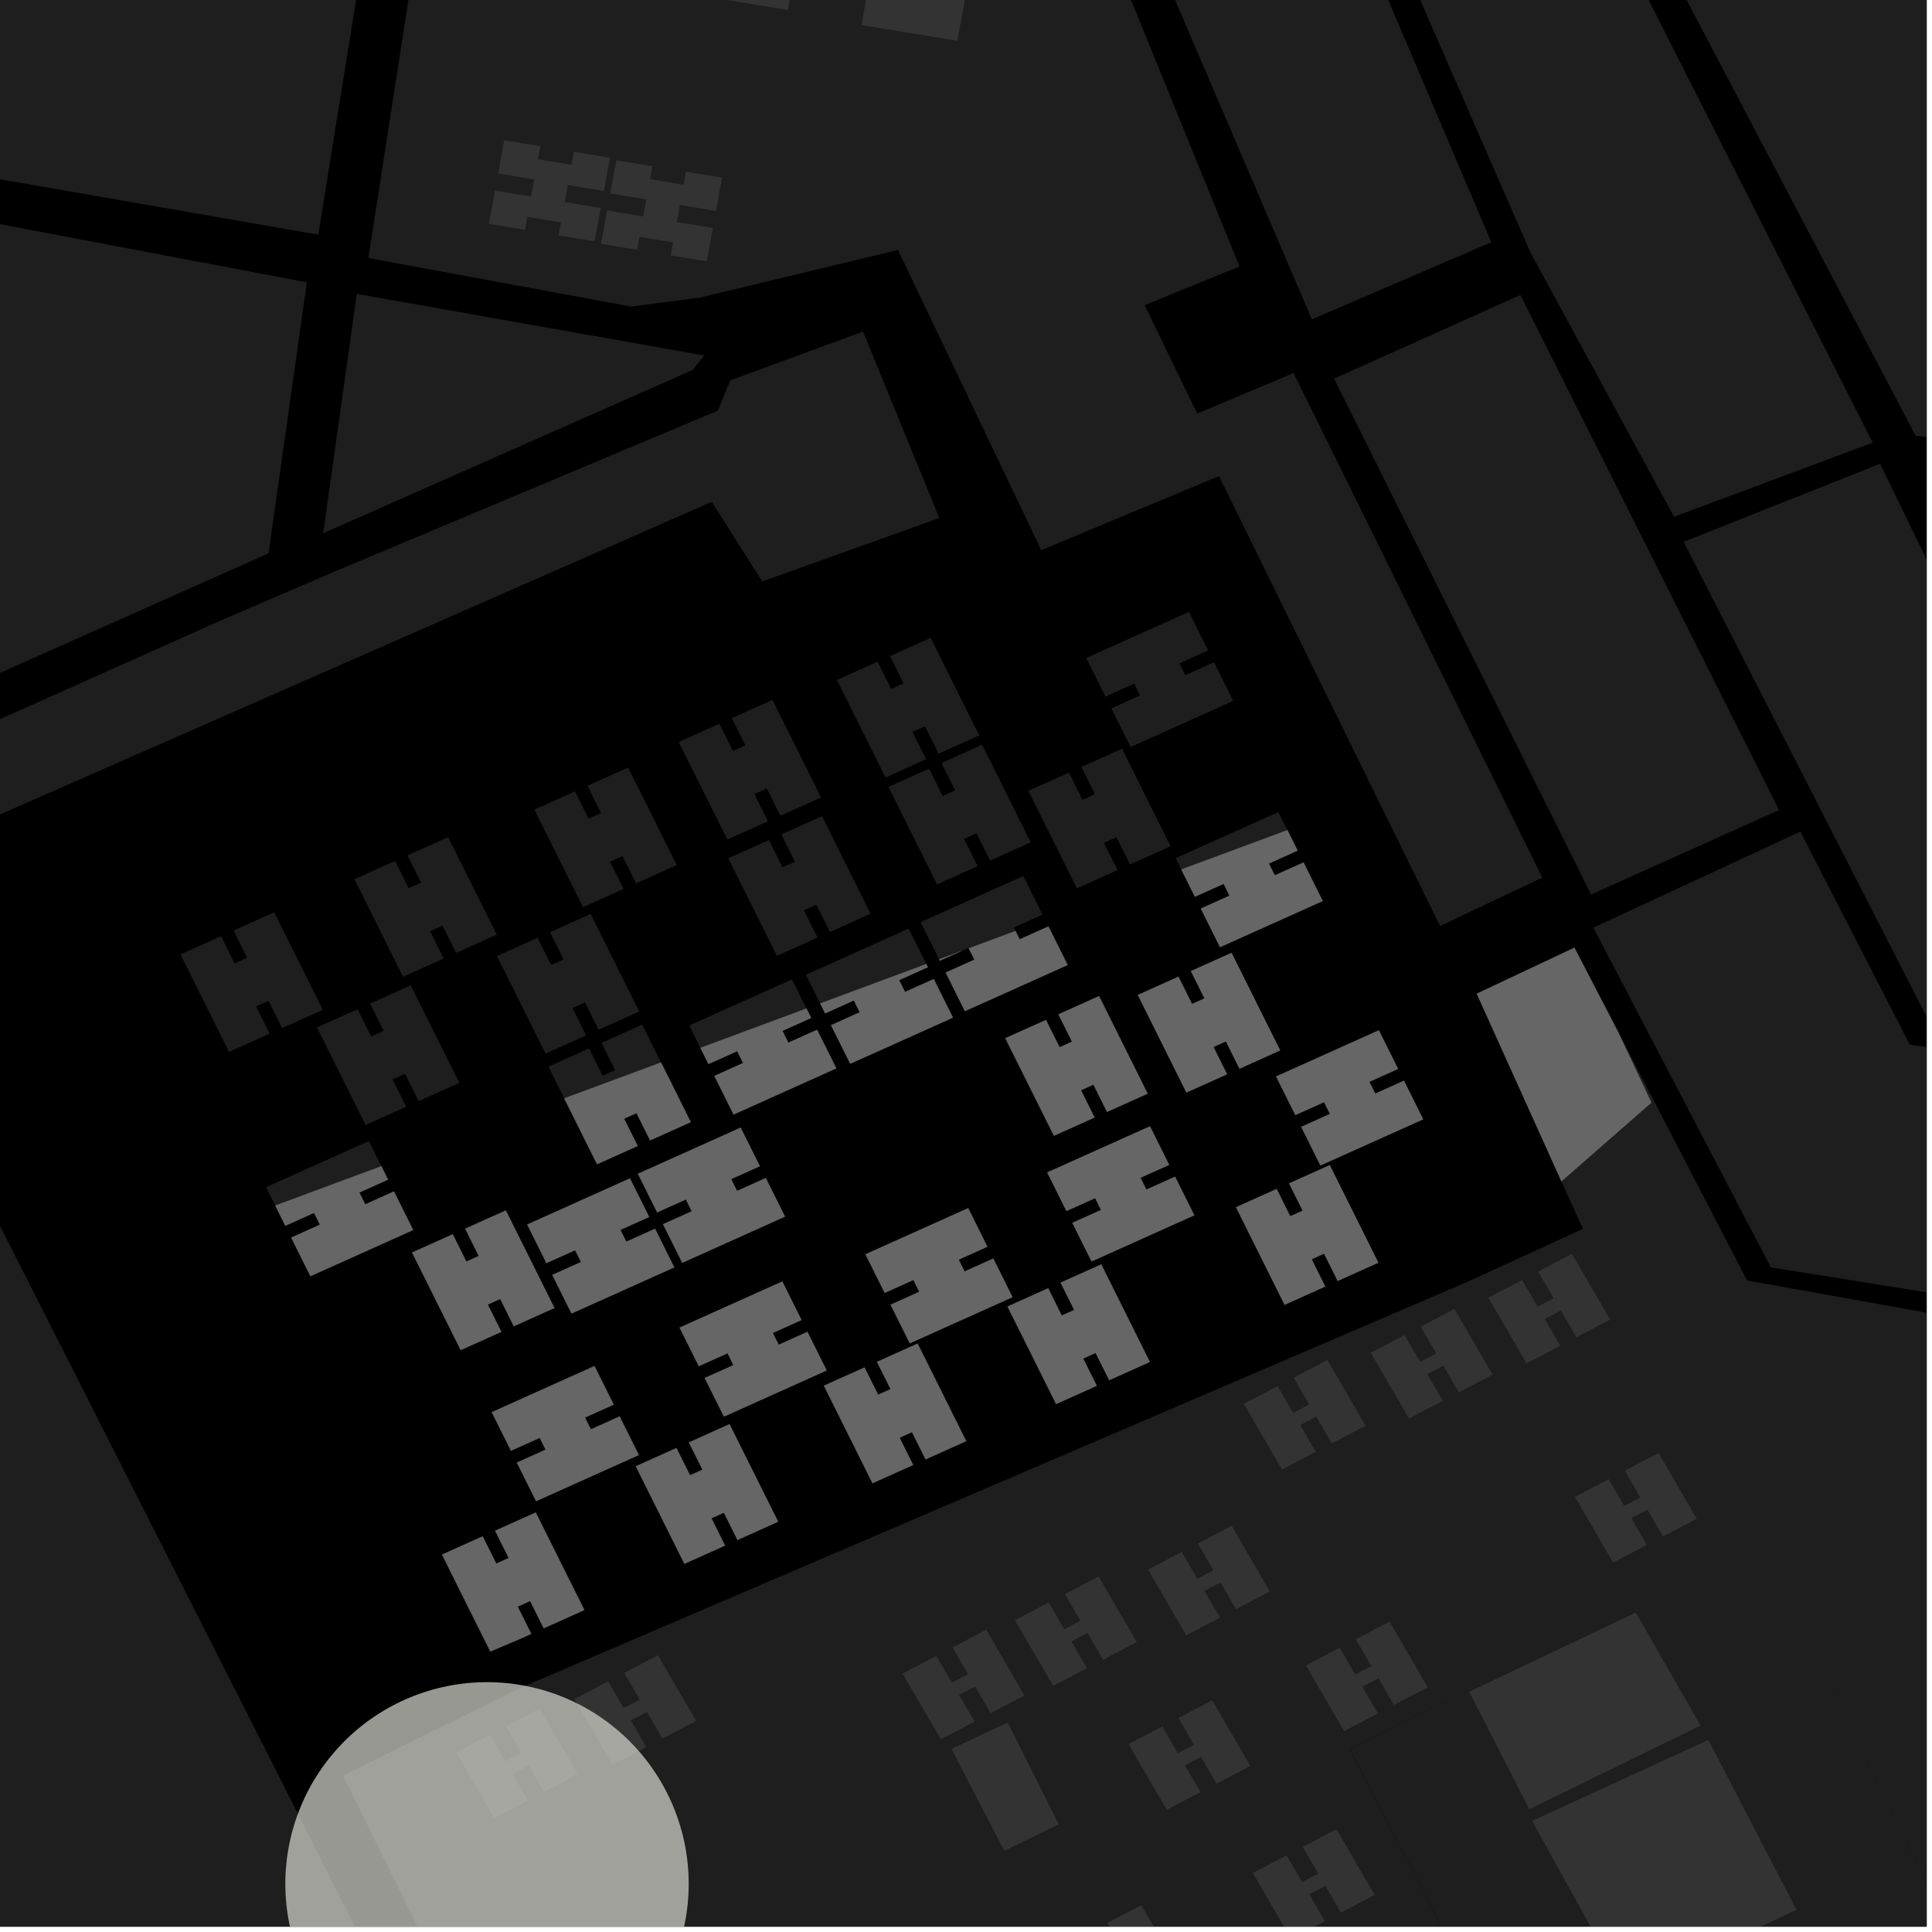 <?xml version="1.0" encoding="UTF-8"?>
<svg xmlns="http://www.w3.org/2000/svg" xmlns:xlink="http://www.w3.org/1999/xlink" width="361pt" height="361pt" viewBox="0 0 361 361" version="1.1">
<defs>
<clipPath id="clip1">
  <path d="M 289 0 L 360 0 L 360 97 L 289 97 Z M 289 0 "/>
</clipPath>
<clipPath id="clip2">
  <path d="M 64 206 L 334 206 L 334 360 L 64 360 Z M 64 206 "/>
</clipPath>
<clipPath id="clip3">
  <path d="M 197 355 L 221 355 L 221 360 L 197 360 Z M 197 355 "/>
</clipPath>
<clipPath id="clip4">
  <path d="M 252 317 L 313 317 L 313 360 L 252 360 Z M 252 317 "/>
</clipPath>
<clipPath id="clip5">
  <path d="M 234 341 L 257 341 L 257 360 L 234 360 Z M 234 341 "/>
</clipPath>
<clipPath id="clip6">
  <path d="M 286 325 L 336 325 L 336 360 L 286 360 Z M 286 325 "/>
</clipPath>
<clipPath id="clip7">
  <path d="M 95 287 L 350 287 L 350 360 L 95 360 Z M 95 287 "/>
</clipPath>
<clipPath id="clip8">
  <path d="M 315 289 L 360 289 L 360 360 L 315 360 Z M 315 289 "/>
</clipPath>
<clipPath id="clip9">
  <path d="M 341 238 L 360 238 L 360 254 L 341 254 Z M 341 238 "/>
</clipPath>
<clipPath id="clip10">
  <path d="M 300 240 L 360 240 L 360 360 L 300 360 Z M 300 240 "/>
</clipPath>
<clipPath id="clip11">
  <path d="M 314 86 L 360 86 L 360 203 L 314 203 Z M 314 86 "/>
</clipPath>
<clipPath id="clip12">
  <path d="M 297 155 L 360 155 L 360 248 L 297 248 Z M 297 155 "/>
</clipPath>
<clipPath id="clip13">
  <path d="M 0 215 L 187 215 L 187 360 L 0 360 Z M 0 215 "/>
</clipPath>
<clipPath id="clip14">
  <path d="M 53 314 L 129 314 L 129 360 L 53 360 Z M 53 314 "/>
</clipPath>
</defs>
<g id="surface1820">
<path style="fill-rule:nonzero;fill:rgb(0%,0%,0%);fill-opacity:1;stroke-width:0.03;stroke-linecap:square;stroke-linejoin:miter;stroke:rgb(0%,0%,0%);stroke-opacity:1;stroke-miterlimit:10;" d="M 0 178 L 360 178 L 360 -182 L 0 -182 Z M 0 178 " transform="matrix(1,0,0,1,0,182)"/>
<path style=" stroke:none;fill-rule:nonzero;fill:rgb(39.999%,39.999%,39.999%);fill-opacity:0.3;" d="M 350.602 86.93 L 351.301 86.648 L 351.508 87.074 Z M 350.602 86.93 "/>
<path style=" stroke:none;fill-rule:nonzero;fill:rgb(39.999%,39.999%,39.999%);fill-opacity:0.3;" d="M 284.172 -47.195 L 349.926 82.715 L 345.977 84.188 L 328.355 52.469 L 293.5 -16.301 L 284.078 -46.449 Z M 284.172 -47.195 "/>
<g clip-path="url(#clip1)" clip-rule="nonzero">
<path style=" stroke:none;fill-rule:nonzero;fill:rgb(39.999%,39.999%,39.999%);fill-opacity:0.3;" d="M 353.988 -130.109 L 352.793 -130.262 L 350.559 -115.715 L 373.457 -108.363 L 369.18 -88.582 L 299.246 -100.977 L 315.148 -179.898 L 401.453 -161.051 L 491.168 -140.93 L 456.879 96.836 L 357.914 81.371 L 337.066 41.695 L 289.68 -48.465 L 328.938 -42.246 L 334.684 -64.383 L 331.664 -65.176 L 328.715 -65.949 L 324.105 -49.785 L 289.113 -55.32 L 298.656 -97.672 L 371.625 -85.031 L 372.469 -88.898 L 376.523 -110.305 L 354.234 -117.656 L 355.859 -129.875 Z M 353.988 -130.109 "/>
</g>
<path style=" stroke:none;fill-rule:nonzero;fill:rgb(39.999%,39.999%,39.999%);fill-opacity:0.3;" d="M 153.25 187.492 L 150.582 182.141 L 169.777 173.516 L 173.078 180.137 Z M 153.25 187.492 "/>
<path style=" stroke:none;fill-rule:nonzero;fill:rgb(39.999%,39.999%,39.999%);fill-opacity:0.3;" d="M 130.867 195.797 L 128.785 191.621 L 147.98 183 L 150.691 188.441 Z M 130.867 195.797 "/>
<path style=" stroke:none;fill-rule:nonzero;fill:rgb(39.999%,39.999%,39.999%);fill-opacity:0.3;" d="M 136.078 160.375 L 143.672 156.965 L 146.211 162.062 L 148.539 161.016 L 146 155.918 L 153.59 152.508 L 162.672 170.734 L 155.078 174.145 L 152.539 169.047 L 150.211 170.09 L 152.75 175.188 L 145.16 178.598 Z M 136.078 160.375 "/>
<path style=" stroke:none;fill-rule:nonzero;fill:rgb(39.999%,39.999%,39.999%);fill-opacity:0.3;" d="M 166.004 147.031 L 173.598 143.621 L 176.137 148.715 L 178.465 147.672 L 175.926 142.574 L 183.516 139.164 L 192.598 157.391 L 185.004 160.801 L 182.465 155.703 L 180.137 156.746 L 182.676 161.844 L 175.086 165.254 Z M 166.004 147.031 "/>
<path style=" stroke:none;fill-rule:nonzero;fill:rgb(39.999%,39.999%,39.999%);fill-opacity:0.3;" d="M 211.25 139.578 L 207.656 132.371 L 213.023 129.961 L 211.926 127.75 L 206.555 130.16 L 202.965 122.953 L 222.16 114.332 L 225.75 121.539 L 220.383 123.949 L 221.484 126.16 L 226.852 123.75 L 230.441 130.957 Z M 211.25 139.578 "/>
<path style=" stroke:none;fill-rule:nonzero;fill:rgb(39.999%,39.999%,39.999%);fill-opacity:0.3;" d="M 156.379 127.055 L 163.973 123.645 L 166.512 128.742 L 168.84 127.695 L 166.301 122.598 L 173.891 119.188 L 182.973 137.414 L 175.379 140.824 L 172.84 135.727 L 170.512 136.77 L 173.051 141.867 L 165.461 145.277 Z M 156.379 127.055 "/>
<path style=" stroke:none;fill-rule:nonzero;fill:rgb(39.999%,39.999%,39.999%);fill-opacity:0.3;" d="M 126.82 138.645 L 134.414 135.234 L 136.953 140.332 L 139.281 139.285 L 136.742 134.188 L 144.332 130.777 L 153.414 149.004 L 145.82 152.414 L 143.281 147.316 L 140.953 148.363 L 143.496 153.461 L 135.902 156.871 Z M 126.82 138.645 "/>
<path style=" stroke:none;fill-rule:nonzero;fill:rgb(39.999%,39.999%,39.999%);fill-opacity:0.3;" d="M 220.73 162.461 L 219.68 160.352 L 238.875 151.73 L 240.559 155.109 Z M 220.73 162.461 "/>
<path style=" stroke:none;fill-rule:nonzero;fill:rgb(39.999%,39.999%,39.999%);fill-opacity:0.3;" d="M 102.477 199.312 L 110.07 195.902 L 112.609 201 L 114.938 199.957 L 112.398 194.859 L 119.988 191.449 L 123.516 198.523 L 105.426 205.23 Z M 102.477 199.312 "/>
<path style=" stroke:none;fill-rule:nonzero;fill:rgb(39.999%,39.999%,39.999%);fill-opacity:0.3;" d="M 33.719 178.328 L 41.309 174.918 L 43.848 180.016 L 46.176 178.973 L 43.637 173.875 L 51.23 170.465 L 60.309 188.688 L 52.719 192.098 L 50.18 187 L 47.852 188.047 L 50.391 193.145 L 42.797 196.555 Z M 33.719 178.328 "/>
<path style=" stroke:none;fill-rule:nonzero;fill:rgb(39.999%,39.999%,39.999%);fill-opacity:0.3;" d="M 51.43 225.262 L 49.719 221.832 L 68.914 213.207 L 71.254 217.906 Z M 51.43 225.262 "/>
<path style=" stroke:none;fill-rule:nonzero;fill:rgb(39.999%,39.999%,39.999%);fill-opacity:0.3;" d="M 59.23 191.984 L 66.824 188.574 L 69.363 193.672 L 71.691 192.625 L 69.148 187.527 L 76.742 184.117 L 85.824 202.344 L 78.23 205.754 L 75.691 200.656 L 73.363 201.703 L 75.902 206.797 L 68.312 210.207 Z M 59.23 191.984 "/>
<path style=" stroke:none;fill-rule:nonzero;fill:rgb(39.999%,39.999%,39.999%);fill-opacity:0.3;" d="M 92.852 178.637 L 100.445 175.227 L 102.984 180.324 L 105.312 179.277 L 102.773 174.18 L 110.363 170.77 L 119.445 188.996 L 111.852 192.406 L 109.312 187.309 L 106.984 188.355 L 109.523 193.453 L 101.934 196.863 Z M 92.852 178.637 "/>
<path style=" stroke:none;fill-rule:nonzero;fill:rgb(39.999%,39.999%,39.999%);fill-opacity:0.3;" d="M 99.852 151.285 L 107.445 147.875 L 109.984 152.973 L 112.312 151.926 L 109.773 146.828 L 117.363 143.418 L 126.445 161.645 L 118.852 165.055 L 116.312 159.957 L 113.984 161.004 L 116.523 166.102 L 108.934 169.512 Z M 99.852 151.285 "/>
<path style=" stroke:none;fill-rule:nonzero;fill:rgb(39.999%,39.999%,39.999%);fill-opacity:0.3;" d="M 66.23 164.281 L 73.82 160.871 L 76.363 165.969 L 78.688 164.922 L 76.148 159.828 L 83.742 156.414 L 92.824 174.641 L 85.23 178.051 L 82.691 172.953 L 80.363 174 L 82.902 179.098 L 75.312 182.508 Z M 66.23 164.281 "/>
<path style=" stroke:none;fill-rule:nonzero;fill:rgb(39.999%,39.999%,39.999%);fill-opacity:0.3;" d="M -26.152 146.07 L 41.305 115.918 L 62.422 106.84 L 134.129 76.73 L 136.441 71.078 L 142.121 68.988 L 163.309 66.961 L 175.516 96.793 L 142.422 108.645 L 132.996 93.77 L 61.582 125.137 L 38.137 135.434 L -18.117 160.137 Z M -26.152 146.07 "/>
<path style=" stroke:none;fill-rule:nonzero;fill:rgb(39.999%,39.999%,39.999%);fill-opacity:0.3;" d="M 216.25 61.898 L 218.668 66.887 L 223.703 77.273 L 241.059 69.973 L 276.504 140.285 L 288.184 163.98 L 269.082 173.031 L 227.773 88.965 L 194.559 102.797 L 176.844 65.668 Z M 216.25 61.898 "/>
<path style=" stroke:none;fill-rule:nonzero;fill:rgb(39.999%,39.999%,39.999%);fill-opacity:0.3;" d="M -7.57 215.086 L -7.164 214.91 L 0.363 229.762 Z M -7.57 215.086 "/>
<path style=" stroke:none;fill-rule:nonzero;fill:rgb(39.999%,39.999%,39.999%);fill-opacity:0.3;" d="M 181.016 177.195 L 180.973 177.105 L 179.617 177.711 L 175.473 179.25 L 172.012 172.309 L 191.207 163.684 L 194.797 170.895 L 189.43 173.305 L 189.754 173.953 Z M 181.016 177.195 "/>
<path style=" stroke:none;fill-rule:nonzero;fill:rgb(39.999%,39.999%,39.999%);fill-opacity:0.3;" d="M 192.141 147.762 L 199.734 144.352 L 202.273 149.449 L 204.602 148.402 L 202.062 143.305 L 209.652 139.895 L 218.734 158.121 L 211.145 161.531 L 208.602 156.434 L 206.273 157.48 L 208.816 162.578 L 201.223 165.988 Z M 192.141 147.762 "/>
<path style=" stroke:none;fill-rule:nonzero;fill:rgb(39.999%,39.999%,39.999%);fill-opacity:0.3;" d="M 177.785 326.781 L 188.301 321.855 L 197.844 340.895 L 187.652 345.816 Z M 177.785 326.781 "/>
<path style=" stroke:none;fill-rule:nonzero;fill:rgb(39.999%,39.999%,39.999%);fill-opacity:0.3;" d="M 85.227 327.453 L 91.527 324.148 L 94.438 329.145 L 97.445 327.566 L 94.539 322.57 L 100.844 319.266 L 107.984 331.539 L 101.68 334.848 L 98.773 329.848 L 95.762 331.426 L 98.668 336.426 L 92.363 339.73 Z M 85.227 327.453 "/>
<path style=" stroke:none;fill-rule:nonzero;fill:rgb(39.999%,39.999%,39.999%);fill-opacity:0.3;" d="M 210.871 325.891 L 217.176 322.586 L 220.082 327.582 L 223.094 326.004 L 220.188 321.008 L 226.492 317.699 L 233.633 329.977 L 227.328 333.281 L 224.422 328.285 L 221.41 329.863 L 224.316 334.859 L 218.012 338.168 Z M 210.871 325.891 "/>
<path style=" stroke:none;fill-rule:nonzero;fill:rgb(39.999%,39.999%,39.999%);fill-opacity:0.3;" d="M 189.652 302.738 L 195.957 299.434 L 198.863 304.43 L 201.875 302.852 L 198.969 297.855 L 205.273 294.551 L 212.41 306.824 L 206.105 310.133 L 203.199 305.133 L 200.191 306.711 L 203.098 311.707 L 196.793 315.016 Z M 189.652 302.738 "/>
<path style=" stroke:none;fill-rule:nonzero;fill:rgb(39.999%,39.999%,39.999%);fill-opacity:0.3;" d="M 168.66 312.715 L 174.965 309.41 L 177.871 314.406 L 180.883 312.828 L 177.977 307.832 L 184.281 304.523 L 191.418 316.801 L 185.113 320.105 L 182.207 315.109 L 179.199 316.688 L 182.105 321.684 L 175.801 324.992 Z M 168.66 312.715 "/>
<path style=" stroke:none;fill-rule:nonzero;fill:rgb(39.999%,39.999%,39.999%);fill-opacity:0.3;" d="M 107.32 317.477 L 113.625 314.172 L 116.531 319.168 L 119.543 317.59 L 116.637 312.594 L 122.941 309.289 L 130.082 321.562 L 123.777 324.871 L 120.871 319.871 L 117.859 321.449 L 120.766 326.449 L 114.461 329.754 Z M 107.32 317.477 "/>
<path style=" stroke:none;fill-rule:nonzero;fill:rgb(39.999%,39.999%,39.999%);fill-opacity:0.3;" d="M 244.02 311.188 L 250.324 307.883 L 253.23 312.879 L 256.238 311.301 L 253.332 306.305 L 259.637 302.996 L 266.777 315.273 L 263.523 316.98 L 260.336 318.348 L 257.566 313.582 L 254.559 315.16 L 257.238 319.773 L 250.867 322.961 Z M 244.02 311.188 "/>
<path style=" stroke:none;fill-rule:nonzero;fill:rgb(39.999%,39.999%,39.999%);fill-opacity:0.3;" d="M 214.516 293.285 L 220.82 289.98 L 223.727 294.977 L 226.734 293.398 L 223.828 288.402 L 230.133 285.094 L 237.273 297.371 L 230.969 300.676 L 228.062 295.68 L 225.051 297.258 L 227.961 302.254 L 221.656 305.559 Z M 214.516 293.285 "/>
<path style=" stroke:none;fill-rule:nonzero;fill:rgb(39.999%,39.999%,39.999%);fill-opacity:0.3;" d="M 232.406 262.312 L 238.711 259.008 L 241.617 264.004 L 244.625 262.426 L 241.719 257.43 L 248.023 254.121 L 255.164 266.398 L 248.859 269.703 L 245.953 264.707 L 242.945 266.285 L 245.852 271.281 L 239.547 274.59 Z M 232.406 262.312 "/>
<path style=" stroke:none;fill-rule:nonzero;fill:rgb(39.999%,39.999%,39.999%);fill-opacity:0.3;" d="M 294.285 279.695 L 300.59 276.391 L 303.496 281.387 L 306.504 279.809 L 303.598 274.812 L 309.902 271.508 L 315.117 280.473 L 308.742 283.66 L 307.832 282.094 L 304.82 283.672 L 305.699 285.18 L 300.094 287.984 L 299.469 288.609 Z M 294.285 279.695 "/>
<path style=" stroke:none;fill-rule:nonzero;fill:rgb(39.999%,39.999%,39.999%);fill-opacity:0.3;" d="M 278.102 242.477 L 284.406 239.172 L 287.312 244.168 L 290.32 242.59 L 287.414 237.594 L 293.719 234.285 L 300.859 246.562 L 294.555 249.867 L 291.648 244.871 L 288.641 246.449 L 291.547 251.445 L 285.242 254.754 Z M 278.102 242.477 "/>
<path style=" stroke:none;fill-rule:nonzero;fill:rgb(39.999%,39.999%,39.999%);fill-opacity:0.3;" d="M 256.137 252.773 L 262.441 249.465 L 265.352 254.465 L 268.359 252.887 L 265.453 247.887 L 271.758 244.582 L 278.898 256.859 L 272.594 260.164 L 269.688 255.168 L 266.676 256.746 L 269.582 261.742 L 263.277 265.047 Z M 256.137 252.773 "/>
<path style=" stroke:none;fill-rule:nonzero;fill:rgb(39.999%,39.999%,39.999%);fill-opacity:0.3;" d="M 97.512 306.086 L 91.676 308.707 L 91.609 308.57 Z M 97.512 306.086 "/>
<path style=" stroke:none;fill-rule:nonzero;fill:rgb(39.999%,39.999%,39.999%);fill-opacity:0.3;" d="M 333.738 237.273 L 330.887 236.816 L 330.516 236.102 Z M 333.738 237.273 "/>
<g clip-path="url(#clip2)" clip-rule="nonzero">
<path style=" stroke:none;fill-rule:nonzero;fill:rgb(39.999%,39.999%,39.999%);fill-opacity:0.3;" d="M 95.258 395.012 L 64.117 331.809 L 96.625 315.656 L 209.68 267.191 L 274.336 239.449 L 295.762 229.617 L 291.758 220.738 L 308.57 206.023 L 313.262 213.84 L 326.453 239.258 L 333.75 240.566 L 314.223 263.492 L 317.613 279.223 L 300.094 287.984 L 273.715 314.363 L 265.238 316.246 L 258.641 319.074 L 249.223 323.781 L 252.047 328.492 L 242.629 332.262 L 218.133 342.625 L 128.637 380.305 L 99.434 393.496 Z M 95.258 395.012 "/>
</g>
<g clip-path="url(#clip3)" clip-rule="nonzero">
<path style=" stroke:none;fill-rule:nonzero;fill:rgb(39.999%,39.999%,39.999%);fill-opacity:0.3;" d="M 197.641 364.168 L 203.945 360.863 L 206.852 365.859 L 209.859 364.281 L 206.953 359.285 L 213.258 355.98 L 220.398 368.254 L 214.094 371.562 L 211.188 366.562 L 208.18 368.141 L 211.086 373.137 L 204.781 376.445 Z M 197.641 364.168 "/>
</g>
<g clip-path="url(#clip4)" clip-rule="nonzero">
<path style=" stroke:none;fill-rule:nonzero;fill:rgb(39.999%,39.999%,39.999%);fill-opacity:0.3;" d="M 292.609 404.879 L 252.188 326.801 L 270.109 317.781 L 312.375 395.875 Z M 292.609 404.879 "/>
</g>
<g clip-path="url(#clip5)" clip-rule="nonzero">
<path style=" stroke:none;fill-rule:nonzero;fill:rgb(39.999%,39.999%,39.999%);fill-opacity:0.3;" d="M 234.102 349.988 L 240.406 346.684 L 243.312 351.68 L 246.324 350.102 L 243.418 345.105 L 249.723 341.797 L 256.863 354.074 L 250.559 357.379 L 247.652 352.383 L 244.641 353.961 L 247.547 358.957 L 241.242 362.262 Z M 234.102 349.988 "/>
</g>
<path style=" stroke:none;fill-rule:nonzero;fill:rgb(39.999%,39.999%,39.999%);fill-opacity:0.3;" d="M 257.238 319.773 L 257.465 320.156 L 251.16 323.465 L 250.867 322.961 Z M 257.238 319.773 "/>
<path style=" stroke:none;fill-rule:nonzero;fill:rgb(39.999%,39.999%,39.999%);fill-opacity:0.3;" d="M 263.523 316.98 L 260.473 318.578 L 260.336 318.348 Z M 263.523 316.98 "/>
<g clip-path="url(#clip6)" clip-rule="nonzero">
<path style=" stroke:none;fill-rule:nonzero;fill:rgb(39.999%,39.999%,39.999%);fill-opacity:0.3;" d="M 286.277 340.242 L 319.219 325.117 L 335.668 356.84 L 303.828 371.969 Z M 286.277 340.242 "/>
</g>
<path style=" stroke:none;fill-rule:nonzero;fill:rgb(39.999%,39.999%,39.999%);fill-opacity:0.3;" d="M 317.758 322.426 L 285.75 338.051 L 274.523 316.109 L 305.66 301.312 Z M 317.758 322.426 "/>
<path style=" stroke:none;fill-rule:nonzero;fill:rgb(39.999%,39.999%,39.999%);fill-opacity:0.3;" d="M 302.355 291.484 L 301.426 291.973 L 299.469 288.609 L 300.094 287.984 Z M 302.355 291.484 "/>
<g clip-path="url(#clip7)" clip-rule="nonzero">
<path style=" stroke:none;fill-rule:nonzero;fill:rgb(39.999%,39.999%,39.999%);fill-opacity:0.3;" d="M 312.375 395.875 L 270.109 317.777 L 252.152 326.797 L 292.609 404.879 L 133.457 472.539 L 95.258 395.012 L 99.434 393.496 L 128.637 380.305 L 218.133 342.625 L 242.629 332.262 L 252.047 328.492 L 249.223 323.781 L 258.641 319.074 L 265.238 316.246 L 273.715 314.363 L 300.094 287.984 L 320.816 320.016 L 349.082 375.598 L 348.32 379.402 Z M 312.375 395.875 "/>
</g>
<g clip-path="url(#clip8)" clip-rule="nonzero">
<path style=" stroke:none;fill-rule:nonzero;fill:rgb(39.999%,39.999%,39.999%);fill-opacity:0.3;" d="M 354.656 376.5 L 315.855 296.359 L 329.664 289.672 L 368.996 370.324 Z M 354.656 376.5 "/>
</g>
<path style=" stroke:none;fill-rule:nonzero;fill:rgb(39.999%,39.999%,39.999%);fill-opacity:0.3;" d="M 315.117 280.473 L 317.043 283.785 L 310.738 287.09 L 308.742 283.66 Z M 315.117 280.473 "/>
<path style=" stroke:none;fill-rule:nonzero;fill:rgb(39.999%,39.999%,39.999%);fill-opacity:0.3;" d="M 305.699 285.18 L 307.727 288.668 L 302.355 291.484 L 300.094 287.984 Z M 305.699 285.18 "/>
<g clip-path="url(#clip9)" clip-rule="nonzero">
<path style=" stroke:none;fill-rule:nonzero;fill:rgb(39.999%,39.999%,39.999%);fill-opacity:0.3;" d="M 434.641 247.184 L 433.719 253.254 L 341.484 238.512 L 416.91 244.648 Z M 434.641 247.184 "/>
</g>
<g clip-path="url(#clip10)" clip-rule="nonzero">
<path style=" stroke:none;fill-rule:nonzero;fill:rgb(39.999%,39.999%,39.999%);fill-opacity:0.3;" d="M 333.75 240.566 L 432.625 258.316 L 411.719 375.758 L 369.004 370.32 L 329.664 289.668 L 315.855 296.359 L 354.656 376.5 L 348.32 379.402 L 349.082 375.598 L 320.816 320.016 L 300.094 287.984 L 317.613 279.223 L 314.223 263.492 Z M 333.75 240.566 "/>
</g>
<path style=" stroke:none;fill-rule:nonzero;fill:rgb(39.999%,39.999%,39.999%);fill-opacity:0.3;" d="M 203.965 235.699 L 200.371 228.492 L 205.738 226.082 L 204.637 223.871 L 199.27 226.281 L 195.68 219.074 L 214.875 210.453 L 218.465 217.66 L 213.098 220.07 L 214.199 222.281 L 219.566 219.871 L 223.156 227.078 Z M 203.965 235.699 "/>
<path style=" stroke:none;fill-rule:nonzero;fill:rgb(39.999%,39.999%,39.999%);fill-opacity:0.3;" d="M 158.867 198.766 L 155.277 191.559 L 160.645 189.148 L 159.543 186.938 L 154.176 189.348 L 153.25 187.492 L 173.078 180.137 L 173.371 180.727 L 168 183.137 L 169.102 185.348 L 174.473 182.938 L 178.062 190.145 Z M 158.867 198.766 "/>
<path style=" stroke:none;fill-rule:nonzero;fill:rgb(39.999%,39.999%,39.999%);fill-opacity:0.3;" d="M 137.07 208.25 L 133.48 201.039 L 138.848 198.629 L 137.746 196.418 L 132.379 198.828 L 130.867 195.797 L 150.691 188.441 L 151.57 190.207 L 146.203 192.617 L 147.305 194.828 L 152.672 192.418 L 156.266 199.625 Z M 137.07 208.25 "/>
<path style=" stroke:none;fill-rule:nonzero;fill:rgb(39.999%,39.999%,39.999%);fill-opacity:0.3;" d="M 118.801 273.977 L 126.395 270.566 L 128.934 275.664 L 131.262 274.617 L 128.723 269.52 L 136.312 266.109 L 145.395 284.336 L 137.801 287.746 L 135.262 282.648 L 132.934 283.695 L 135.473 288.793 L 127.883 292.203 Z M 118.801 273.977 "/>
<path style=" stroke:none;fill-rule:nonzero;fill:rgb(39.999%,39.999%,39.999%);fill-opacity:0.3;" d="M 230.953 225.574 L 238.543 222.164 L 241.082 227.262 L 243.41 226.215 L 240.871 221.121 L 248.465 217.711 L 257.543 235.934 L 249.953 239.344 L 247.414 234.246 L 245.086 235.293 L 247.625 240.391 L 240.031 243.801 Z M 230.953 225.574 "/>
<path style=" stroke:none;fill-rule:nonzero;fill:rgb(39.999%,39.999%,39.999%);fill-opacity:0.3;" d="M 246.73 217.766 L 243.141 210.559 L 248.508 208.145 L 247.406 205.938 L 242.039 208.348 L 238.445 201.141 L 257.641 192.516 L 261.234 199.727 L 255.863 202.137 L 256.965 204.348 L 262.332 201.938 L 265.926 209.145 Z M 246.73 217.766 "/>
<path style=" stroke:none;fill-rule:nonzero;fill:rgb(39.999%,39.999%,39.999%);fill-opacity:0.3;" d="M 227.965 176.98 L 224.371 169.77 L 229.738 167.359 L 228.641 165.148 L 223.27 167.562 L 220.73 162.461 L 240.559 155.109 L 242.465 158.938 L 237.098 161.352 L 238.199 163.559 L 243.566 161.148 L 247.16 168.355 Z M 227.965 176.98 "/>
<path style=" stroke:none;fill-rule:nonzero;fill:rgb(39.999%,39.999%,39.999%);fill-opacity:0.3;" d="M 100.172 280.496 L 96.578 273.289 L 101.949 270.875 L 100.848 268.668 L 95.477 271.078 L 91.887 263.871 L 111.082 255.246 L 114.672 262.457 L 109.305 264.867 L 110.406 267.078 L 115.773 264.664 L 119.367 271.875 Z M 100.172 280.496 "/>
<path style=" stroke:none;fill-rule:nonzero;fill:rgb(39.999%,39.999%,39.999%);fill-opacity:0.3;" d="M 123.516 198.523 L 129.07 209.672 L 121.48 213.082 L 118.938 207.984 L 116.613 209.031 L 119.152 214.129 L 111.559 217.539 L 105.426 205.23 Z M 123.516 198.523 "/>
<path style=" stroke:none;fill-rule:nonzero;fill:rgb(39.999%,39.999%,39.999%);fill-opacity:0.3;" d="M 77.004 234.039 L 84.598 230.629 L 87.137 235.727 L 89.465 234.684 L 86.926 229.586 L 94.516 226.176 L 103.598 244.398 L 96.008 247.809 L 93.465 242.711 L 91.137 243.758 L 93.68 248.855 L 86.086 252.266 Z M 77.004 234.039 "/>
<path style=" stroke:none;fill-rule:nonzero;fill:rgb(39.999%,39.999%,39.999%);fill-opacity:0.3;" d="M 82.594 290.48 L 90.188 287.07 L 92.727 292.168 L 95.055 291.121 L 92.516 286.023 L 100.105 282.613 L 109.188 300.84 L 101.598 304.25 L 99.055 299.152 L 96.73 300.199 L 99.27 305.297 L 97.512 306.086 L 91.609 308.57 Z M 82.594 290.48 "/>
<path style=" stroke:none;fill-rule:nonzero;fill:rgb(39.999%,39.999%,39.999%);fill-opacity:0.3;" d="M 58.004 238.457 L 54.41 231.25 L 59.781 228.836 L 58.68 226.629 L 53.309 229.039 L 51.43 225.262 L 71.254 217.906 L 72.504 220.418 L 67.137 222.828 L 68.238 225.039 L 73.605 222.625 L 77.199 229.836 Z M 58.004 238.457 "/>
<path style=" stroke:none;fill-rule:nonzero;fill:rgb(39.999%,39.999%,39.999%);fill-opacity:0.3;" d="M 212.605 185.91 L 220.195 182.5 L 222.734 187.598 L 225.062 186.551 L 222.523 181.453 L 230.117 178.043 L 239.195 196.27 L 231.605 199.68 L 229.066 194.582 L 226.738 195.629 L 229.277 200.727 L 221.684 204.137 Z M 212.605 185.91 "/>
<path style=" stroke:none;fill-rule:nonzero;fill:rgb(39.999%,39.999%,39.999%);fill-opacity:0.3;" d="M 106.793 245.434 L 103.203 238.223 L 108.57 235.812 L 107.469 233.602 L 102.102 236.016 L 98.512 228.805 L 117.703 220.184 L 121.297 227.391 L 115.93 229.805 L 117.027 232.012 L 122.398 229.602 L 125.988 236.809 Z M 106.793 245.434 "/>
<path style=" stroke:none;fill-rule:nonzero;fill:rgb(39.999%,39.999%,39.999%);fill-opacity:0.3;" d="M 127.484 235.953 L 123.891 228.742 L 129.262 226.332 L 128.16 224.121 L 122.789 226.531 L 119.199 219.324 L 138.395 210.703 L 141.984 217.91 L 136.617 220.32 L 137.719 222.531 L 143.086 220.121 L 146.68 227.328 Z M 127.484 235.953 "/>
<path style=" stroke:none;fill-rule:nonzero;fill:rgb(39.999%,39.999%,39.999%);fill-opacity:0.3;" d="M 135.27 264.695 L 131.676 257.484 L 137.047 255.074 L 135.945 252.863 L 130.574 255.273 L 126.984 248.066 L 146.18 239.445 L 149.77 246.652 L 144.402 249.066 L 145.504 251.273 L 150.871 248.863 L 154.465 256.07 Z M 135.27 264.695 "/>
<path style=" stroke:none;fill-rule:nonzero;fill:rgb(39.999%,39.999%,39.999%);fill-opacity:0.3;" d="M 153.949 258.922 L 161.539 255.512 L 164.078 260.609 L 166.406 259.562 L 163.867 254.465 L 171.461 251.055 L 180.539 269.281 L 172.949 272.691 L 170.41 267.594 L 168.082 268.641 L 170.621 273.738 L 163.031 277.145 Z M 153.949 258.922 "/>
<path style=" stroke:none;fill-rule:nonzero;fill:rgb(39.999%,39.999%,39.999%);fill-opacity:0.3;" d="M 187.848 193.992 L 195.441 190.582 L 197.98 195.68 L 200.309 194.633 L 197.77 189.535 L 205.359 186.125 L 214.441 204.352 L 206.848 207.762 L 204.309 202.664 L 201.98 203.711 L 204.523 208.809 L 196.93 212.219 Z M 187.848 193.992 "/>
<path style=" stroke:none;fill-rule:nonzero;fill:rgb(39.999%,39.999%,39.999%);fill-opacity:0.3;" d="M 170 250.996 L 166.406 243.789 L 171.773 241.375 L 170.676 239.164 L 165.305 241.578 L 161.715 234.367 L 180.91 225.746 L 184.5 232.953 L 179.133 235.367 L 180.234 237.578 L 185.602 235.164 L 189.191 242.375 Z M 170 250.996 "/>
<path style=" stroke:none;fill-rule:nonzero;fill:rgb(39.999%,39.999%,39.999%);fill-opacity:0.3;" d="M 188.258 244.125 L 195.852 240.715 L 198.391 245.812 L 200.719 244.766 L 198.18 239.668 L 205.77 236.258 L 214.852 254.484 L 207.262 257.895 L 204.719 252.797 L 202.391 253.844 L 204.934 258.941 L 197.34 262.352 Z M 188.258 244.125 "/>
<path style=" stroke:none;fill-rule:nonzero;fill:rgb(39.999%,39.999%,39.999%);fill-opacity:0.3;" d="M 180.297 188.934 L 176.703 181.727 L 182.074 179.316 L 181.016 177.195 L 189.754 173.953 L 190.531 175.516 L 195.898 173.105 L 199.492 180.312 Z M 180.297 188.934 "/>
<path style=" stroke:none;fill-rule:nonzero;fill:rgb(39.999%,39.999%,39.999%);fill-opacity:0.3;" d="M 179.617 177.711 L 175.602 179.516 L 175.473 179.25 Z M 179.617 177.711 "/>
<path style=" stroke:none;fill-rule:nonzero;fill:rgb(39.999%,39.999%,39.999%);fill-opacity:0.3;" d="M 291.758 220.738 L 275.938 185.676 L 294.184 177.082 L 302.418 192.949 L 308.57 206.023 Z M 291.758 220.738 "/>
<path style=" stroke:none;fill-rule:nonzero;fill:rgb(39.999%,39.999%,39.999%);fill-opacity:0.3;" d="M 57.336 52.754 L 50.184 103.383 L -28.613 138.48 L -79.828 26.746 Z M 57.336 52.754 "/>
<path style=" stroke:none;fill-rule:nonzero;fill:rgb(39.999%,39.999%,39.999%);fill-opacity:0.3;" d="M 142.121 68.988 L 161.258 61.953 L 163.309 66.961 Z M 142.121 68.988 "/>
<path style=" stroke:none;fill-rule:nonzero;fill:rgb(39.999%,39.999%,39.999%);fill-opacity:0.3;" d="M 66.672 54.91 L 131.613 66.43 L 129.398 69.137 L 60.383 99.641 Z M 66.672 54.91 "/>
<path style=" stroke:none;fill-rule:nonzero;fill:rgb(39.999%,39.999%,39.999%);fill-opacity:0.3;" d="M 112.309 45.559 L 113.449 39.34 L 120.184 40.453 L 120.77 37.27 L 114.031 36.156 L 115.172 29.938 L 121.91 31.051 L 121.465 33.477 L 127.742 34.516 L 128.188 32.086 L 134.922 33.199 L 133.781 39.418 L 127.047 38.305 L 126.461 41.492 L 133.199 42.605 L 132.059 48.824 L 125.324 47.711 L 125.766 45.281 L 119.488 44.246 L 119.043 46.672 Z M 112.309 45.559 "/>
<path style=" stroke:none;fill-rule:nonzero;fill:rgb(39.999%,39.999%,39.999%);fill-opacity:0.3;" d="M 91.359 41.828 L 92.5 35.609 L 99.238 36.723 L 99.82 33.535 L 93.086 32.422 L 94.223 26.203 L 100.961 27.316 L 100.516 29.746 L 106.793 30.781 L 107.238 28.355 L 113.977 29.469 L 112.836 35.688 L 106.098 34.574 L 105.516 37.758 L 112.25 38.871 L 111.109 45.09 L 104.375 43.977 L 104.82 41.551 L 98.543 40.512 L 98.098 42.941 Z M 91.359 41.828 "/>
<path style=" stroke:none;fill-rule:nonzero;fill:rgb(39.999%,39.999%,39.999%);fill-opacity:0.3;" d="M 167.793 46.707 L 202.301 31.754 L 213.883 57.016 L 216.25 61.898 L 176.844 65.668 Z M 167.793 46.707 "/>
<path style=" stroke:none;fill-rule:nonzero;fill:rgb(39.999%,39.999%,39.999%);fill-opacity:0.3;" d="M 160.961 4.668 L 162.457 -3.496 L 180.375 -0.535 L 178.879 7.629 Z M 160.961 4.668 "/>
<path style=" stroke:none;fill-rule:nonzero;fill:rgb(39.999%,39.999%,39.999%);fill-opacity:0.3;" d="M 129.301 -1.094 L 130.797 -9.258 L 148.715 -6.297 L 147.219 1.867 Z M 129.301 -1.094 "/>
<path style=" stroke:none;fill-rule:nonzero;fill:rgb(39.999%,39.999%,39.999%);fill-opacity:0.3;" d="M 167.793 46.707 L 130.91 55.578 L 117.918 57.281 L 68.832 48.215 L 110.238 -218.883 L 134.902 -216.141 L 136.176 -211.309 L 154.074 -151.016 L 186.102 -61.52 L 203.059 -10.648 L 214.363 19.496 L 230.75 50.129 L 213.887 57.016 L 202.301 31.754 Z M 167.793 46.707 "/>
<path style=" stroke:none;fill-rule:nonzero;fill:rgb(39.999%,39.999%,39.999%);fill-opacity:0.3;" d="M -81 -282.359 L 104.066 -232.691 L 59.469 43.848 L -88.609 18.074 L -121.75 -47.941 Z M -81 -282.359 "/>
<g clip-path="url(#clip11)" clip-rule="nonzero">
<path style=" stroke:none;fill-rule:nonzero;fill:rgb(39.999%,39.999%,39.999%);fill-opacity:0.3;" d="M 314.586 101.242 L 350.602 86.93 L 351.508 87.074 L 380.086 145.867 L 447.707 157.094 L 441.703 202.488 L 360.227 190.441 Z M 314.586 101.242 "/>
</g>
<g clip-path="url(#clip12)" clip-rule="nonzero">
<path style=" stroke:none;fill-rule:nonzero;fill:rgb(39.999%,39.999%,39.999%);fill-opacity:0.3;" d="M 297.73 173.336 L 336.398 155.387 L 356.871 195.234 L 440.859 206.262 L 434.641 247.184 L 416.91 244.648 L 341.484 238.512 L 333.738 237.273 L 330.516 236.102 Z M 297.73 173.336 "/>
</g>
<path style=" stroke:none;fill-rule:nonzero;fill:rgb(39.999%,39.999%,39.999%);fill-opacity:0.3;" d="M 241.059 69.973 L 241.711 69.695 L 276.504 140.285 Z M 241.059 69.973 "/>
<path style=" stroke:none;fill-rule:nonzero;fill:rgb(39.999%,39.999%,39.999%);fill-opacity:0.3;" d="M 249.277 70.754 L 284.094 55.117 L 332.414 151.359 L 297.305 167.141 Z M 249.277 70.754 "/>
<path style=" stroke:none;fill-rule:nonzero;fill:rgb(39.999%,39.999%,39.999%);fill-opacity:0.3;" d="M 345.977 84.188 L 312.801 96.562 L 285.938 47.117 L 242.508 -52.387 L 284.078 -46.449 L 293.5 -16.301 L 328.355 52.469 Z M 345.977 84.188 "/>
<path style=" stroke:none;fill-rule:nonzero;fill:rgb(39.999%,39.999%,39.999%);fill-opacity:0.3;" d="M 186.715 -61.422 L 188.227 -56.84 L 231.602 49.781 L 230.75 50.129 L 214.363 19.496 L 203.059 -10.648 L 186.102 -61.52 Z M 186.715 -61.422 "/>
<path style=" stroke:none;fill-rule:nonzero;fill:rgb(39.999%,39.999%,39.999%);fill-opacity:0.3;" d="M 194.613 -58.262 L 225.332 -55.102 L 236.766 -53.23 L 278.652 45.262 L 245.125 59.664 Z M 194.613 -58.262 "/>
<path style=" stroke:none;fill-rule:nonzero;fill:rgb(39.999%,39.999%,39.999%);fill-opacity:0.3;" d="M 302.418 192.949 L 313.262 213.84 L 308.57 206.023 Z M 302.418 192.949 "/>
<g clip-path="url(#clip13)" clip-rule="nonzero">
<path style=" stroke:none;fill-rule:nonzero;fill:rgb(39.999%,39.999%,39.999%);fill-opacity:0.3;" d="M -80.293 238.574 L -76.844 245.328 L -7.57 215.086 L 0.363 229.762 L 30.164 288.566 L 184.707 593.535 L 186.297 597.035 L 124.57 582.324 L 50.422 438.184 L 3.473 456.078 L 59.492 570.145 L -56.418 545.16 L -157.512 334.676 L -178.02 290.621 L -121.617 279.078 L -125.633 270.727 Z M -80.293 238.574 "/>
</g>
<path style="fill-rule:nonzero;fill:rgb(39.999%,39.999%,39.999%);fill-opacity:1;stroke-width:0.03;stroke-linecap:square;stroke-linejoin:miter;stroke:rgb(39.999%,39.999%,39.999%);stroke-opacity:1;stroke-miterlimit:3.239;" d="M 277.965 248.699 L 274.371 241.492 L 279.738 239.082 L 278.637 236.871 L 273.27 239.281 L 269.68 232.074 L 288.875 223.453 L 292.465 230.66 L 287.098 233.07 L 288.199 235.281 L 293.566 232.871 L 297.156 240.078 Z M 277.965 248.699 " transform="matrix(1,0,0,1,-74,-13)"/>
<path style="fill-rule:nonzero;fill:rgb(39.999%,39.999%,39.999%);fill-opacity:1;stroke-width:0.03;stroke-linecap:square;stroke-linejoin:miter;stroke:rgb(39.999%,39.999%,39.999%);stroke-opacity:1;stroke-miterlimit:3.239;" d="M 232.867 211.766 L 229.277 204.559 L 234.645 202.148 L 233.543 199.938 L 228.176 202.348 L 227.25 200.492 L 247.078 193.137 L 247.371 193.727 L 242 196.137 L 243.102 198.348 L 248.473 195.938 L 252.062 203.145 Z M 232.867 211.766 " transform="matrix(1,0,0,1,-74,-13)"/>
<path style="fill-rule:nonzero;fill:rgb(39.999%,39.999%,39.999%);fill-opacity:1;stroke-width:0.03;stroke-linecap:square;stroke-linejoin:miter;stroke:rgb(39.999%,39.999%,39.999%);stroke-opacity:1;stroke-miterlimit:3.239;" d="M 211.07 221.25 L 207.48 214.039 L 212.848 211.629 L 211.746 209.418 L 206.379 211.828 L 204.867 208.797 L 224.691 201.441 L 225.57 203.207 L 220.203 205.617 L 221.305 207.828 L 226.672 205.418 L 230.266 212.625 Z M 211.07 221.25 " transform="matrix(1,0,0,1,-74,-13)"/>
<path style="fill-rule:nonzero;fill:rgb(39.999%,39.999%,39.999%);fill-opacity:1;stroke-width:0.03;stroke-linecap:square;stroke-linejoin:miter;stroke:rgb(39.999%,39.999%,39.999%);stroke-opacity:1;stroke-miterlimit:3.239;" d="M 192.801 286.977 L 200.395 283.566 L 202.934 288.664 L 205.262 287.617 L 202.723 282.52 L 210.312 279.109 L 219.395 297.336 L 211.801 300.746 L 209.262 295.648 L 206.934 296.695 L 209.473 301.793 L 201.883 305.203 Z M 192.801 286.977 " transform="matrix(1,0,0,1,-74,-13)"/>
<path style="fill-rule:nonzero;fill:rgb(39.999%,39.999%,39.999%);fill-opacity:1;stroke-width:0.03;stroke-linecap:square;stroke-linejoin:miter;stroke:rgb(39.999%,39.999%,39.999%);stroke-opacity:1;stroke-miterlimit:3.239;" d="M 304.953 238.574 L 312.543 235.164 L 315.082 240.262 L 317.41 239.215 L 314.871 234.121 L 322.465 230.711 L 331.543 248.934 L 323.953 252.344 L 321.414 247.246 L 319.086 248.293 L 321.625 253.391 L 314.031 256.801 Z M 304.953 238.574 " transform="matrix(1,0,0,1,-74,-13)"/>
<path style="fill-rule:nonzero;fill:rgb(39.999%,39.999%,39.999%);fill-opacity:1;stroke-width:0.03;stroke-linecap:square;stroke-linejoin:miter;stroke:rgb(39.999%,39.999%,39.999%);stroke-opacity:1;stroke-miterlimit:3.239;" d="M 320.73 230.766 L 317.141 223.559 L 322.508 221.145 L 321.406 218.938 L 316.039 221.348 L 312.445 214.141 L 331.641 205.516 L 335.234 212.727 L 329.863 215.137 L 330.965 217.348 L 336.332 214.938 L 339.926 222.145 Z M 320.73 230.766 " transform="matrix(1,0,0,1,-74,-13)"/>
<path style="fill-rule:nonzero;fill:rgb(39.999%,39.999%,39.999%);fill-opacity:1;stroke-width:0.03;stroke-linecap:square;stroke-linejoin:miter;stroke:rgb(39.999%,39.999%,39.999%);stroke-opacity:1;stroke-miterlimit:3.239;" d="M 301.965 189.98 L 298.371 182.77 L 303.738 180.359 L 302.641 178.148 L 297.27 180.562 L 294.73 175.461 L 314.559 168.109 L 316.465 171.938 L 311.098 174.352 L 312.199 176.559 L 317.566 174.148 L 321.16 181.355 Z M 301.965 189.98 " transform="matrix(1,0,0,1,-74,-13)"/>
<path style="fill-rule:nonzero;fill:rgb(39.999%,39.999%,39.999%);fill-opacity:1;stroke-width:0.03;stroke-linecap:square;stroke-linejoin:miter;stroke:rgb(39.999%,39.999%,39.999%);stroke-opacity:1;stroke-miterlimit:3.239;" d="M 174.172 293.496 L 170.578 286.289 L 175.949 283.875 L 174.848 281.668 L 169.477 284.078 L 165.887 276.871 L 185.082 268.246 L 188.672 275.457 L 183.305 277.867 L 184.406 280.078 L 189.773 277.664 L 193.367 284.875 Z M 174.172 293.496 " transform="matrix(1,0,0,1,-74,-13)"/>
<path style="fill-rule:nonzero;fill:rgb(39.999%,39.999%,39.999%);fill-opacity:1;stroke-width:0.03;stroke-linecap:square;stroke-linejoin:miter;stroke:rgb(39.999%,39.999%,39.999%);stroke-opacity:1;stroke-miterlimit:3.239;" d="M 197.516 211.523 L 203.07 222.672 L 195.48 226.082 L 192.938 220.984 L 190.613 222.031 L 193.152 227.129 L 185.559 230.539 L 179.426 218.23 Z M 197.516 211.523 " transform="matrix(1,0,0,1,-74,-13)"/>
<path style="fill-rule:nonzero;fill:rgb(39.999%,39.999%,39.999%);fill-opacity:1;stroke-width:0.03;stroke-linecap:square;stroke-linejoin:miter;stroke:rgb(39.999%,39.999%,39.999%);stroke-opacity:1;stroke-miterlimit:3.239;" d="M 151.004 247.039 L 158.598 243.629 L 161.137 248.727 L 163.465 247.684 L 160.926 242.586 L 168.516 239.176 L 177.598 257.398 L 170.008 260.809 L 167.465 255.711 L 165.137 256.758 L 167.68 261.855 L 160.086 265.266 Z M 151.004 247.039 " transform="matrix(1,0,0,1,-74,-13)"/>
<path style="fill-rule:nonzero;fill:rgb(39.999%,39.999%,39.999%);fill-opacity:1;stroke-width:0.03;stroke-linecap:square;stroke-linejoin:miter;stroke:rgb(39.999%,39.999%,39.999%);stroke-opacity:1;stroke-miterlimit:3.239;" d="M 156.594 303.48 L 164.188 300.07 L 166.727 305.168 L 169.055 304.121 L 166.516 299.023 L 174.105 295.613 L 183.188 313.84 L 175.598 317.25 L 173.055 312.152 L 170.73 313.199 L 173.27 318.297 L 171.512 319.086 L 165.609 321.57 Z M 156.594 303.48 " transform="matrix(1,0,0,1,-74,-13)"/>
<path style="fill-rule:nonzero;fill:rgb(39.999%,39.999%,39.999%);fill-opacity:1;stroke-width:0.03;stroke-linecap:square;stroke-linejoin:miter;stroke:rgb(39.999%,39.999%,39.999%);stroke-opacity:1;stroke-miterlimit:3.239;" d="M 132.004 251.457 L 128.41 244.25 L 133.781 241.836 L 132.68 239.629 L 127.309 242.039 L 125.43 238.262 L 145.254 230.906 L 146.504 233.418 L 141.137 235.828 L 142.238 238.039 L 147.605 235.625 L 151.199 242.836 Z M 132.004 251.457 " transform="matrix(1,0,0,1,-74,-13)"/>
<path style="fill-rule:nonzero;fill:rgb(39.999%,39.999%,39.999%);fill-opacity:1;stroke-width:0.03;stroke-linecap:square;stroke-linejoin:miter;stroke:rgb(39.999%,39.999%,39.999%);stroke-opacity:1;stroke-miterlimit:3.239;" d="M 286.605 198.91 L 294.195 195.5 L 296.734 200.598 L 299.062 199.551 L 296.523 194.453 L 304.117 191.043 L 313.195 209.27 L 305.605 212.68 L 303.066 207.582 L 300.738 208.629 L 303.277 213.727 L 295.684 217.137 Z M 286.605 198.91 " transform="matrix(1,0,0,1,-74,-13)"/>
<path style="fill-rule:nonzero;fill:rgb(39.999%,39.999%,39.999%);fill-opacity:1;stroke-width:0.03;stroke-linecap:square;stroke-linejoin:miter;stroke:rgb(39.999%,39.999%,39.999%);stroke-opacity:1;stroke-miterlimit:3.239;" d="M 180.793 258.434 L 177.203 251.223 L 182.57 248.812 L 181.469 246.602 L 176.102 249.016 L 172.512 241.805 L 191.703 233.184 L 195.297 240.391 L 189.93 242.805 L 191.027 245.012 L 196.398 242.602 L 199.988 249.809 Z M 180.793 258.434 " transform="matrix(1,0,0,1,-74,-13)"/>
<path style="fill-rule:nonzero;fill:rgb(39.999%,39.999%,39.999%);fill-opacity:1;stroke-width:0.03;stroke-linecap:square;stroke-linejoin:miter;stroke:rgb(39.999%,39.999%,39.999%);stroke-opacity:1;stroke-miterlimit:3.239;" d="M 201.484 248.953 L 197.891 241.742 L 203.262 239.332 L 202.16 237.121 L 196.789 239.531 L 193.199 232.324 L 212.395 223.703 L 215.984 230.91 L 210.617 233.32 L 211.719 235.531 L 217.086 233.121 L 220.68 240.328 Z M 201.484 248.953 " transform="matrix(1,0,0,1,-74,-13)"/>
<path style="fill-rule:nonzero;fill:rgb(39.999%,39.999%,39.999%);fill-opacity:1;stroke-width:0.03;stroke-linecap:square;stroke-linejoin:miter;stroke:rgb(39.999%,39.999%,39.999%);stroke-opacity:1;stroke-miterlimit:3.239;" d="M 209.27 277.695 L 205.676 270.484 L 211.047 268.074 L 209.945 265.863 L 204.574 268.273 L 200.984 261.066 L 220.18 252.445 L 223.77 259.652 L 218.402 262.066 L 219.504 264.273 L 224.871 261.863 L 228.465 269.07 Z M 209.27 277.695 " transform="matrix(1,0,0,1,-74,-13)"/>
<path style="fill-rule:nonzero;fill:rgb(39.999%,39.999%,39.999%);fill-opacity:1;stroke-width:0.03;stroke-linecap:square;stroke-linejoin:miter;stroke:rgb(39.999%,39.999%,39.999%);stroke-opacity:1;stroke-miterlimit:3.239;" d="M 227.949 271.922 L 235.539 268.512 L 238.078 273.609 L 240.406 272.562 L 237.867 267.465 L 245.461 264.055 L 254.539 282.281 L 246.949 285.691 L 244.41 280.594 L 242.082 281.641 L 244.621 286.738 L 237.031 290.145 Z M 227.949 271.922 " transform="matrix(1,0,0,1,-74,-13)"/>
<path style="fill-rule:nonzero;fill:rgb(39.999%,39.999%,39.999%);fill-opacity:1;stroke-width:0.03;stroke-linecap:square;stroke-linejoin:miter;stroke:rgb(39.999%,39.999%,39.999%);stroke-opacity:1;stroke-miterlimit:3.239;" d="M 261.848 206.992 L 269.441 203.582 L 271.98 208.68 L 274.309 207.633 L 271.77 202.535 L 279.359 199.125 L 288.441 217.352 L 280.848 220.762 L 278.309 215.664 L 275.98 216.711 L 278.523 221.809 L 270.93 225.219 Z M 261.848 206.992 " transform="matrix(1,0,0,1,-74,-13)"/>
<path style="fill-rule:nonzero;fill:rgb(39.999%,39.999%,39.999%);fill-opacity:1;stroke-width:0.03;stroke-linecap:square;stroke-linejoin:miter;stroke:rgb(39.999%,39.999%,39.999%);stroke-opacity:1;stroke-miterlimit:3.239;" d="M 244 263.996 L 240.406 256.789 L 245.773 254.375 L 244.676 252.164 L 239.305 254.578 L 235.715 247.367 L 254.91 238.746 L 258.5 245.953 L 253.133 248.367 L 254.234 250.578 L 259.602 248.164 L 263.191 255.375 Z M 244 263.996 " transform="matrix(1,0,0,1,-74,-13)"/>
<path style="fill-rule:nonzero;fill:rgb(39.999%,39.999%,39.999%);fill-opacity:1;stroke-width:0.03;stroke-linecap:square;stroke-linejoin:miter;stroke:rgb(39.999%,39.999%,39.999%);stroke-opacity:1;stroke-miterlimit:3.239;" d="M 262.258 257.125 L 269.852 253.715 L 272.391 258.812 L 274.719 257.766 L 272.18 252.668 L 279.77 249.258 L 288.852 267.484 L 281.262 270.895 L 278.719 265.797 L 276.391 266.844 L 278.934 271.941 L 271.34 275.352 Z M 262.258 257.125 " transform="matrix(1,0,0,1,-74,-13)"/>
<path style="fill-rule:nonzero;fill:rgb(39.999%,39.999%,39.999%);fill-opacity:1;stroke-width:0.03;stroke-linecap:square;stroke-linejoin:miter;stroke:rgb(39.999%,39.999%,39.999%);stroke-opacity:1;stroke-miterlimit:3.239;" d="M 254.297 201.934 L 250.703 194.727 L 256.074 192.316 L 255.016 190.195 L 263.754 186.953 L 264.531 188.516 L 269.898 186.105 L 273.492 193.312 Z M 254.297 201.934 " transform="matrix(1,0,0,1,-74,-13)"/>
<path style="fill-rule:nonzero;fill:rgb(39.999%,39.999%,39.999%);fill-opacity:1;stroke-width:0.03;stroke-linecap:square;stroke-linejoin:miter;stroke:rgb(39.999%,39.999%,39.999%);stroke-opacity:1;stroke-miterlimit:3.239;" d="M 253.617 190.711 L 249.602 192.516 L 249.473 192.25 Z M 253.617 190.711 " transform="matrix(1,0,0,1,-74,-13)"/>
<path style="fill-rule:nonzero;fill:rgb(39.999%,39.999%,39.999%);fill-opacity:1;stroke-width:0.03;stroke-linecap:square;stroke-linejoin:miter;stroke:rgb(39.999%,39.999%,39.999%);stroke-opacity:1;stroke-miterlimit:3.239;" d="M 365.758 233.738 L 349.938 198.676 L 368.184 190.082 L 376.418 205.949 L 382.57 219.023 Z M 365.758 233.738 " transform="matrix(1,0,0,1,-74,-13)"/>
<g clip-path="url(#clip14)" clip-rule="nonzero">
<path style=" stroke:none;fill-rule:evenodd;fill:rgb(85.097%,85.097%,81.96%);fill-opacity:0.7;" d="M 128.684 352 C 128.684 342.008 124.711 332.422 117.645 325.355 C 110.578 318.289 100.992 314.316 91 314.316 C 81.008 314.316 71.422 318.289 64.355 325.355 C 57.289 332.422 53.316 342.008 53.316 352 C 53.316 361.992 57.289 371.578 64.355 378.645 C 71.422 385.711 81.008 389.684 91 389.684 C 100.992 389.684 110.578 385.711 117.645 378.645 C 124.711 371.578 128.684 361.992 128.684 352 Z M 128.684 352 "/>
</g>
</g>
</svg>
